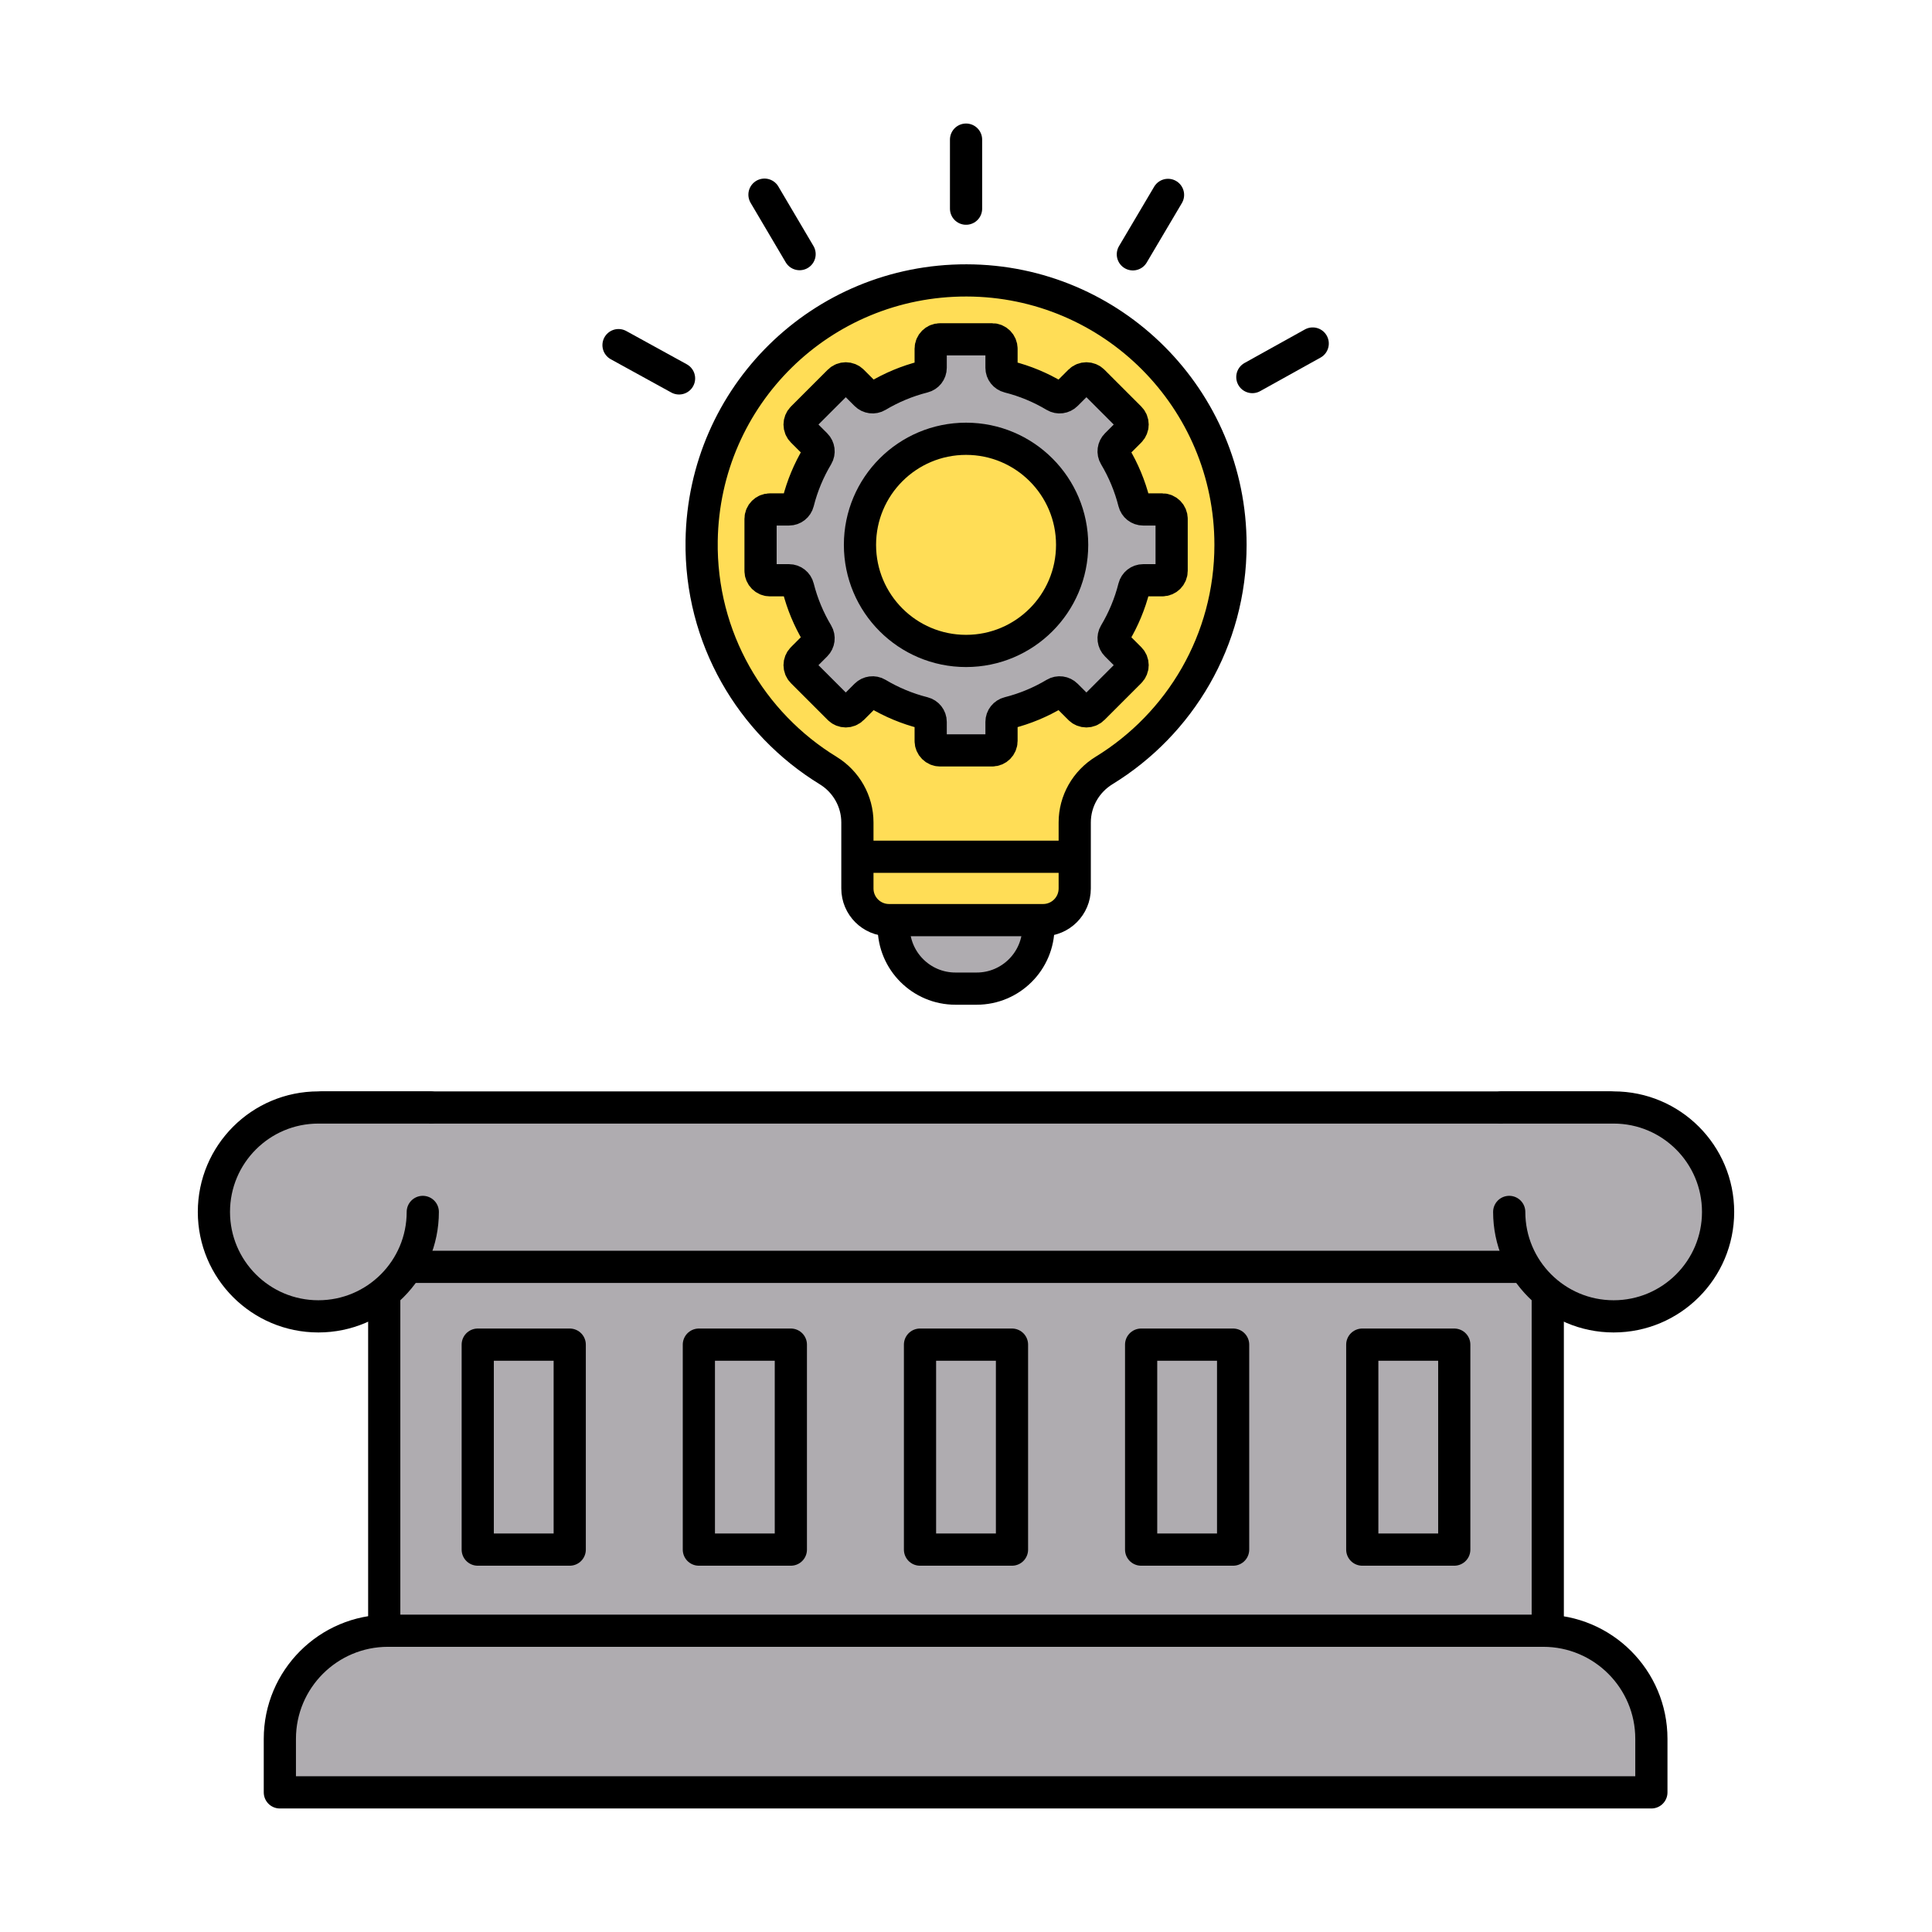 <?xml version="1.0" encoding="UTF-8"?>
<svg id="Layer_1" data-name="Layer 1" xmlns="http://www.w3.org/2000/svg" viewBox="0 0 1080 1080">
  <defs>
    <style>
      .cls-1 {
        fill: none;
      }

      .cls-1, .cls-2, .cls-3 {
        stroke: #000;
        stroke-linecap: round;
        stroke-linejoin: round;
        stroke-width: 18px;
      }

      .cls-2 {
        fill: #ffdd56;
      }

      .cls-3 {
        fill: #afacb0;
      }
    </style>
  </defs>
  <g>
    <rect class="cls-3" x="214.79" y="705.65" width="650.42" height="235.16"/>
    <rect class="cls-3" x="180.07" y="619.09" width="719.87" height="89.1"/>
    <path class="cls-3" d="M216.88,911.58h645.82c33.35,0,60.43,27.08,60.43,60.43v29.94H156.44v-29.94c0-33.35,27.08-60.43,60.43-60.43Z"/>
    <path class="cls-3" d="M236.34,677.47c0,32.24-26.14,58.38-58.38,58.38-32.24,0-58.38-26.14-58.38-58.38s26.14-58.38,58.38-58.38h62.59"/>
    <path class="cls-3" d="M843.66,677.47c0,32.24,26.14,58.38,58.38,58.38s58.38-26.14,58.38-58.38-26.14-58.38-58.38-58.38h-62.59"/>
    <g>
      <rect class="cls-3" x="267.06" y="751.66" width="51.42" height="114.58"/>
      <rect class="cls-3" x="390.67" y="751.66" width="51.42" height="114.58"/>
      <rect class="cls-3" x="514.29" y="751.66" width="51.42" height="114.58"/>
      <rect class="cls-3" x="637.9" y="751.66" width="51.42" height="114.58"/>
      <rect class="cls-3" x="761.52" y="751.66" width="51.42" height="114.58"/>
    </g>
  </g>
  <g>
    <path class="cls-3" d="M499.59,490.26h80.89v27.89c0,19.04-15.46,34.5-34.5,34.5h-11.89c-19.04,0-34.5-15.46-34.5-34.5v-27.89h0Z"/>
    <path class="cls-2" d="M687.86,304.58c0-81.54-66.01-147.66-147.51-147.83-81.12-.17-146.87,64.37-148.13,145.48-.84,54.37,27.66,102.14,70.71,128.5,10.12,6.2,16.36,17.15,16.36,29.02v36.92c0,9.77,7.92,17.68,17.68,17.68h86.13c9.77,0,17.68-7.92,17.68-17.68v-36.92c0-11.89,6.27-22.84,16.4-29.05,42.4-25.99,70.68-72.75,70.68-126.12Z"/>
    <path class="cls-3" d="M654.95,319.11v-29.07c0-2.91-2.36-5.26-5.26-5.26h-10.67c-2.41,0-4.47-1.65-5.06-3.99-2.33-9.21-5.97-17.89-10.72-25.84-1.23-2.05-.87-4.69.82-6.38l7.53-7.53c2.06-2.06,2.06-5.39,0-7.44l-20.56-20.56c-2.06-2.06-5.39-2.06-7.44,0l-7.53,7.53c-1.69,1.69-4.33,2.05-6.38.82-7.95-4.75-16.63-8.4-25.84-10.72-2.33-.59-3.99-2.66-3.99-5.06v-10.67c0-2.91-2.36-5.26-5.26-5.26h-29.07c-2.91,0-5.26,2.36-5.26,5.26v10.67c0,2.41-1.65,4.47-3.99,5.06-9.21,2.33-17.89,5.97-25.84,10.72-2.05,1.23-4.69.87-6.38-.82l-7.53-7.53c-2.06-2.06-5.39-2.06-7.44,0l-20.56,20.56c-2.06,2.06-2.06,5.39,0,7.44l7.53,7.53c1.69,1.69,2.05,4.33.82,6.38-4.75,7.95-8.4,16.63-10.72,25.84-.59,2.33-2.66,3.99-5.06,3.99h-10.67c-2.91,0-5.26,2.36-5.26,5.26v29.07c0,2.91,2.36,5.26,5.26,5.26h10.67c2.41,0,4.47,1.65,5.06,3.99,2.33,9.21,5.97,17.89,10.72,25.84,1.23,2.05.87,4.69-.82,6.38l-7.53,7.53c-2.06,2.06-2.06,5.39,0,7.44l20.56,20.56c2.06,2.06,5.39,2.06,7.44,0l7.53-7.53c1.69-1.69,4.33-2.05,6.38-.82,7.95,4.75,16.63,8.4,25.84,10.72,2.33.59,3.99,2.66,3.99,5.06v10.67c0,2.91,2.36,5.26,5.26,5.26h29.07c2.91,0,5.26-2.36,5.26-5.26v-10.67c0-2.41,1.65-4.47,3.99-5.06,9.21-2.33,17.89-5.97,25.84-10.72,2.05-1.23,4.69-.87,6.38.82l7.53,7.53c2.06,2.06,5.39,2.06,7.44,0l20.56-20.56c2.06-2.06,2.06-5.39,0-7.44l-7.53-7.53c-1.69-1.69-2.05-4.33-.82-6.38,4.75-7.95,8.4-16.63,10.72-25.84.59-2.33,2.66-3.99,5.06-3.99h10.67c2.91,0,5.26-2.36,5.26-5.26Z"/>
    <circle class="cls-2" cx="540.03" cy="304.58" r="59.3"/>
    <line class="cls-3" x1="479.76" y1="478.94" x2="600.31" y2="478.94"/>
    <g>
      <line class="cls-1" x1="540.03" y1="78.05" x2="540.03" y2="116.65"/>
      <line class="cls-1" x1="652.93" y1="108.95" x2="633.28" y2="142.17"/>
      <line class="cls-1" x1="733.81" y1="192.03" x2="700.07" y2="210.78"/>
      <line class="cls-1" x1="427.35" y1="108.82" x2="446.97" y2="142.06"/>
      <line class="cls-1" x1="345.76" y1="192.93" x2="379.59" y2="211.53"/>
    </g>
  </g>
</svg>
